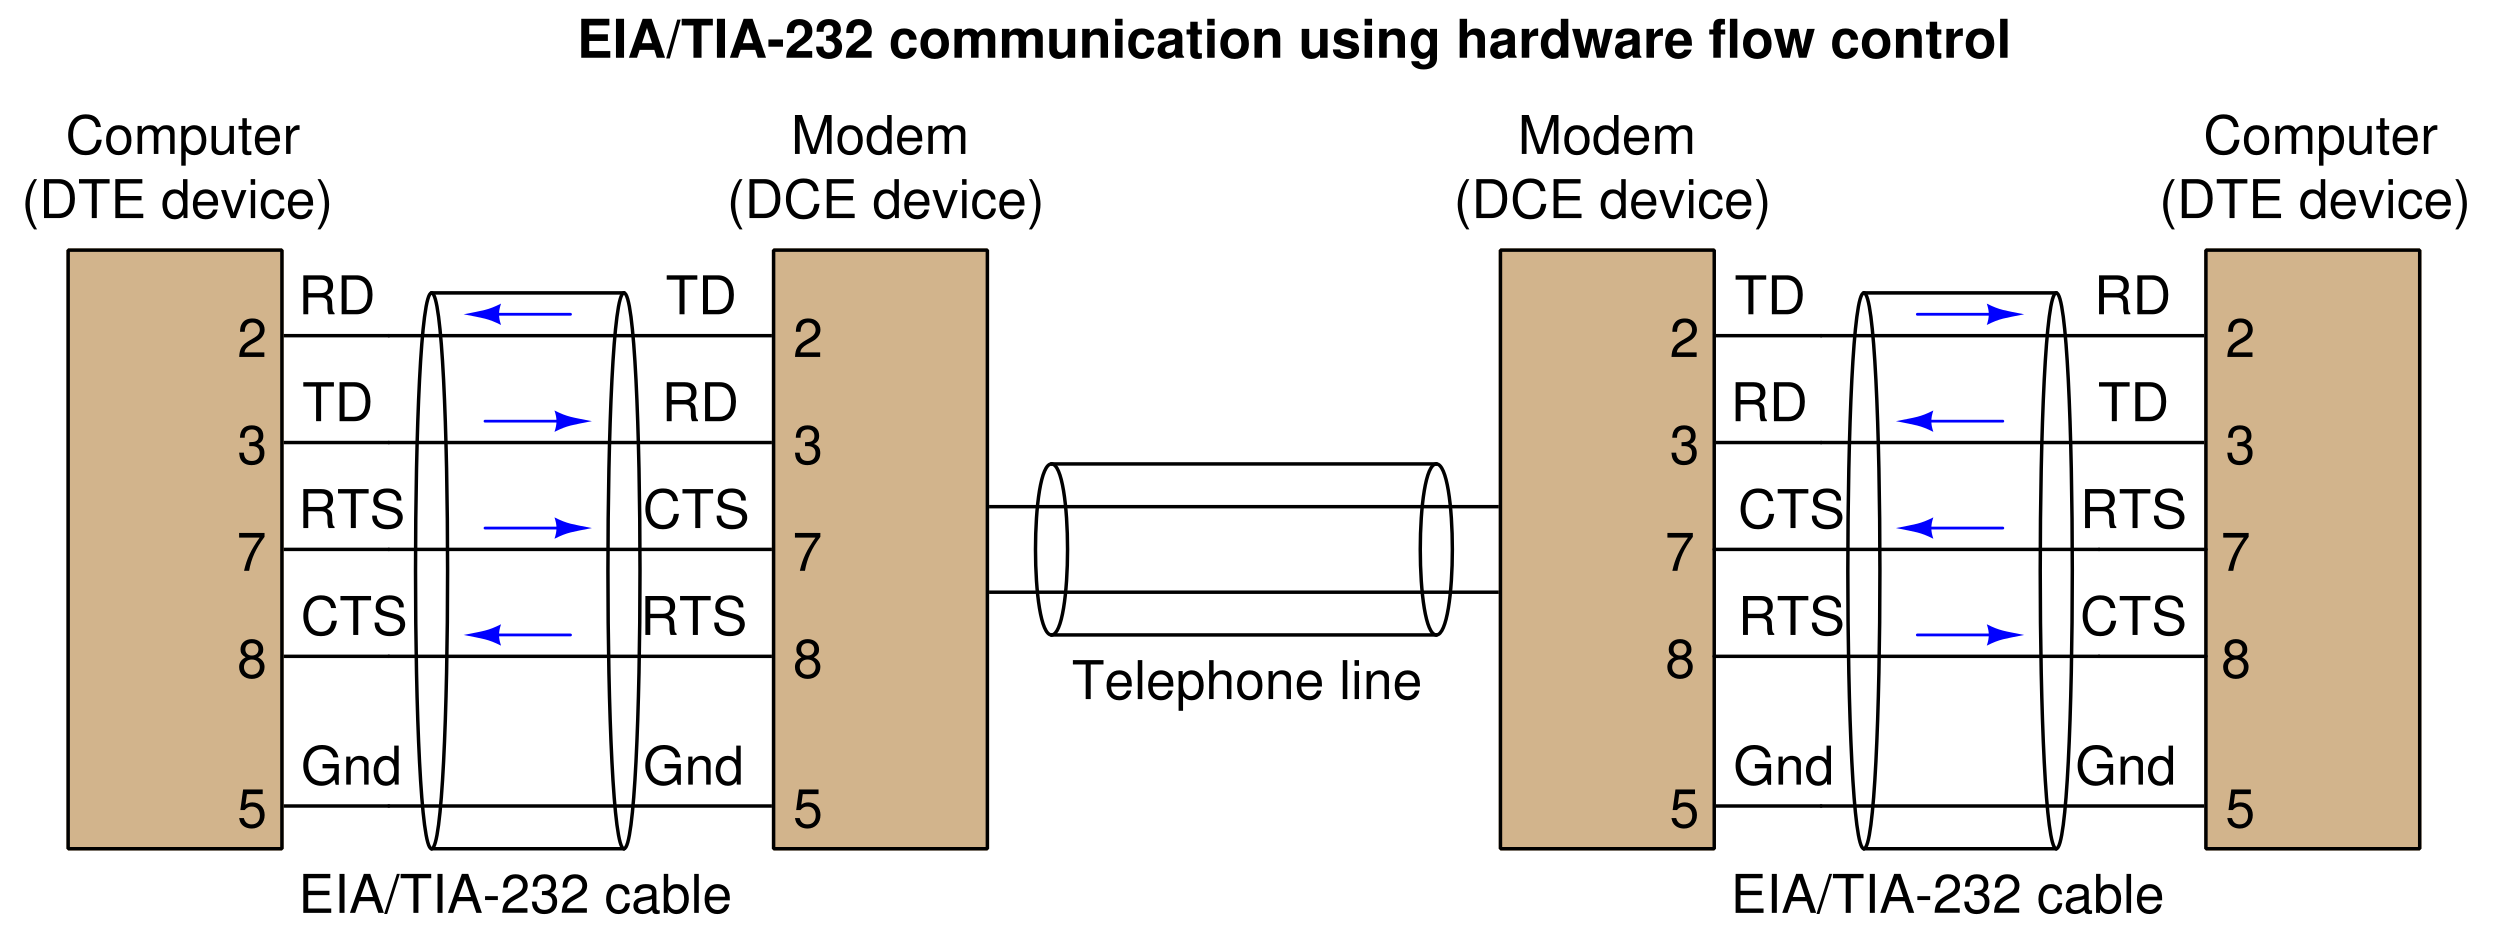 <?xml version="1.0" encoding="UTF-8"?>
<svg xmlns="http://www.w3.org/2000/svg" xmlns:xlink="http://www.w3.org/1999/xlink" viewBox="0 0 420.999 158" version="1.2">
<defs>
<g>
<symbol overflow="visible" id="glyph0-0">
<path style="stroke:none;" d=""/>
</symbol>
<symbol overflow="visible" id="glyph0-1">
<path style="stroke:none;" d="M 3.188 -5.828 L 5.344 -5.828 L 5.344 -6.562 L 0.188 -6.562 L 0.188 -5.828 L 2.344 -5.828 L 2.344 0 L 3.188 0 Z M 3.188 -5.828 "/>
</symbol>
<symbol overflow="visible" id="glyph0-2">
<path style="stroke:none;" d="M 0.797 0 L 3.328 0 C 4.984 0 6 -1.234 6 -3.281 C 6 -5.312 5 -6.562 3.328 -6.562 L 0.797 -6.562 Z M 1.641 -0.734 L 1.641 -5.828 L 3.188 -5.828 C 4.484 -5.828 5.172 -4.953 5.172 -3.281 C 5.172 -1.609 4.484 -0.734 3.188 -0.734 Z M 1.641 -0.734 "/>
</symbol>
<symbol overflow="visible" id="glyph0-3">
<path style="stroke:none;" d="M 1.672 -2.828 L 3.828 -2.828 C 4.578 -2.828 4.906 -2.469 4.906 -1.656 L 4.906 -1.078 C 4.906 -0.672 4.984 -0.266 5.094 0 L 6.109 0 L 6.109 -0.203 C 5.797 -0.422 5.734 -0.656 5.719 -1.531 C 5.703 -2.609 5.531 -2.938 4.828 -3.234 C 5.562 -3.609 5.859 -4.047 5.859 -4.812 C 5.859 -5.938 5.156 -6.562 3.859 -6.562 L 0.844 -6.562 L 0.844 0 L 1.672 0 Z M 1.672 -3.562 L 1.672 -5.828 L 3.703 -5.828 C 4.172 -5.828 4.438 -5.75 4.641 -5.578 C 4.875 -5.375 4.984 -5.078 4.984 -4.703 C 4.984 -3.922 4.594 -3.562 3.703 -3.562 Z M 1.672 -3.562 "/>
</symbol>
<symbol overflow="visible" id="glyph0-4">
<path style="stroke:none;" d="M 6.375 -3.469 L 3.641 -3.469 L 3.641 -2.734 L 5.641 -2.734 L 5.641 -2.547 C 5.641 -1.375 4.781 -0.531 3.578 -0.531 C 2.922 -0.531 2.312 -0.781 1.922 -1.203 C 1.5 -1.672 1.234 -2.453 1.234 -3.266 C 1.234 -4.875 2.156 -5.938 3.531 -5.938 C 4.531 -5.938 5.25 -5.422 5.438 -4.578 L 6.297 -4.578 C 6.062 -5.906 5.047 -6.672 3.547 -6.672 C 2.75 -6.672 2.094 -6.469 1.578 -6.031 C 0.812 -5.406 0.391 -4.391 0.391 -3.219 C 0.391 -1.203 1.625 0.203 3.406 0.203 C 4.297 0.203 5 -0.125 5.641 -0.844 L 5.844 0.031 L 6.375 0.031 Z M 6.375 -3.469 "/>
</symbol>
<symbol overflow="visible" id="glyph0-5">
<path style="stroke:none;" d="M 0.625 -4.719 L 0.625 0 L 1.391 0 L 1.391 -2.594 C 1.391 -3.562 1.891 -4.188 2.656 -4.188 C 3.266 -4.188 3.641 -3.828 3.641 -3.266 L 3.641 0 L 4.391 0 L 4.391 -3.562 C 4.391 -4.344 3.797 -4.844 2.891 -4.844 C 2.188 -4.844 1.734 -4.578 1.328 -3.922 L 1.328 -4.719 Z M 0.625 -4.719 "/>
</symbol>
<symbol overflow="visible" id="glyph0-6">
<path style="stroke:none;" d="M 4.453 -6.562 L 3.703 -6.562 L 3.703 -4.125 C 3.391 -4.594 2.891 -4.844 2.266 -4.844 C 1.031 -4.844 0.234 -3.875 0.234 -2.359 C 0.234 -0.781 1.016 0.203 2.281 0.203 C 2.938 0.203 3.391 -0.031 3.781 -0.625 L 3.781 0 L 4.453 0 Z M 2.391 -4.156 C 3.188 -4.156 3.703 -3.438 3.703 -2.297 C 3.703 -1.219 3.188 -0.5 2.391 -0.5 C 1.562 -0.5 1.016 -1.219 1.016 -2.328 C 1.016 -3.422 1.562 -4.156 2.391 -4.156 Z M 2.391 -4.156 "/>
</symbol>
<symbol overflow="visible" id="glyph0-7">
<path style="stroke:none;" d="M 5.953 -4.531 C 5.703 -5.969 4.875 -6.672 3.422 -6.672 C 2.547 -6.672 1.844 -6.391 1.344 -5.844 C 0.75 -5.203 0.438 -4.266 0.438 -3.203 C 0.438 -2.125 0.766 -1.203 1.375 -0.562 C 1.891 -0.031 2.531 0.203 3.391 0.203 C 5 0.203 5.891 -0.656 6.094 -2.391 L 5.234 -2.391 C 5.156 -1.938 5.062 -1.641 4.938 -1.375 C 4.656 -0.844 4.109 -0.531 3.406 -0.531 C 2.094 -0.531 1.266 -1.578 1.266 -3.219 C 1.266 -4.891 2.047 -5.938 3.328 -5.938 C 3.859 -5.938 4.359 -5.781 4.625 -5.516 C 4.875 -5.297 5 -5.016 5.109 -4.531 Z M 5.953 -4.531 "/>
</symbol>
<symbol overflow="visible" id="glyph0-8">
<path style="stroke:none;" d="M 2.453 -4.844 C 1.109 -4.844 0.328 -3.906 0.328 -2.328 C 0.328 -0.734 1.109 0.203 2.453 0.203 C 3.781 0.203 4.594 -0.734 4.594 -2.281 C 4.594 -3.922 3.812 -4.844 2.453 -4.844 Z M 2.453 -4.156 C 3.297 -4.156 3.812 -3.469 3.812 -2.297 C 3.812 -1.172 3.281 -0.484 2.453 -0.484 C 1.625 -0.484 1.109 -1.172 1.109 -2.328 C 1.109 -3.469 1.625 -4.156 2.453 -4.156 Z M 2.453 -4.156 "/>
</symbol>
<symbol overflow="visible" id="glyph0-9">
<path style="stroke:none;" d="M 0.625 -4.719 L 0.625 0 L 1.391 0 L 1.391 -2.969 C 1.391 -3.641 1.875 -4.188 2.5 -4.188 C 3.047 -4.188 3.359 -3.859 3.359 -3.25 L 3.359 0 L 4.125 0 L 4.125 -2.969 C 4.125 -3.641 4.609 -4.188 5.234 -4.188 C 5.781 -4.188 6.109 -3.844 6.109 -3.25 L 6.109 0 L 6.859 0 L 6.859 -3.531 C 6.859 -4.391 6.375 -4.844 5.484 -4.844 C 4.859 -4.844 4.484 -4.656 4.047 -4.125 C 3.766 -4.641 3.391 -4.844 2.766 -4.844 C 2.141 -4.844 1.719 -4.609 1.328 -4.047 L 1.328 -4.719 Z M 0.625 -4.719 "/>
</symbol>
<symbol overflow="visible" id="glyph0-10">
<path style="stroke:none;" d="M 0.484 1.969 L 1.234 1.969 L 1.234 -0.5 C 1.641 -0.016 2.078 0.203 2.688 0.203 C 3.922 0.203 4.703 -0.781 4.703 -2.281 C 4.703 -3.859 3.938 -4.844 2.688 -4.844 C 2.047 -4.844 1.531 -4.562 1.172 -4 L 1.172 -4.719 L 0.484 -4.719 Z M 2.562 -4.156 C 3.391 -4.156 3.922 -3.422 3.922 -2.297 C 3.922 -1.219 3.375 -0.5 2.562 -0.5 C 1.75 -0.5 1.234 -1.219 1.234 -2.328 C 1.234 -3.422 1.75 -4.156 2.562 -4.156 Z M 2.562 -4.156 "/>
</symbol>
<symbol overflow="visible" id="glyph0-11">
<path style="stroke:none;" d="M 4.344 0 L 4.344 -4.719 L 3.594 -4.719 L 3.594 -2.047 C 3.594 -1.078 3.094 -0.453 2.297 -0.453 C 1.703 -0.453 1.328 -0.812 1.328 -1.375 L 1.328 -4.719 L 0.578 -4.719 L 0.578 -1.078 C 0.578 -0.297 1.172 0.203 2.094 0.203 C 2.781 0.203 3.219 -0.031 3.656 -0.656 L 3.656 0 Z M 4.344 0 "/>
</symbol>
<symbol overflow="visible" id="glyph0-12">
<path style="stroke:none;" d="M 2.281 -4.719 L 1.516 -4.719 L 1.516 -6.016 L 0.766 -6.016 L 0.766 -4.719 L 0.125 -4.719 L 0.125 -4.109 L 0.766 -4.109 L 0.766 -0.547 C 0.766 -0.047 1.094 0.203 1.672 0.203 C 1.875 0.203 2.031 0.188 2.281 0.141 L 2.281 -0.484 C 2.172 -0.453 2.078 -0.453 1.922 -0.453 C 1.609 -0.453 1.516 -0.547 1.516 -0.875 L 1.516 -4.109 L 2.281 -4.109 Z M 2.281 -4.719 "/>
</symbol>
<symbol overflow="visible" id="glyph0-13">
<path style="stroke:none;" d="M 4.609 -2.109 C 4.609 -2.828 4.562 -3.266 4.422 -3.609 C 4.125 -4.391 3.406 -4.844 2.516 -4.844 C 1.203 -4.844 0.359 -3.859 0.359 -2.297 C 0.359 -0.734 1.172 0.203 2.5 0.203 C 3.578 0.203 4.328 -0.406 4.516 -1.438 L 3.766 -1.438 C 3.562 -0.812 3.125 -0.484 2.531 -0.484 C 2.047 -0.484 1.641 -0.703 1.391 -1.094 C 1.219 -1.375 1.156 -1.641 1.141 -2.109 Z M 1.156 -2.719 C 1.219 -3.594 1.75 -4.156 2.516 -4.156 C 3.281 -4.156 3.812 -3.562 3.812 -2.719 Z M 1.156 -2.719 "/>
</symbol>
<symbol overflow="visible" id="glyph0-14">
<path style="stroke:none;" d="M 0.625 -4.719 L 0.625 0 L 1.375 0 L 1.375 -2.453 C 1.391 -3.578 1.859 -4.094 2.891 -4.062 L 2.891 -4.828 C 2.766 -4.844 2.688 -4.844 2.594 -4.844 C 2.109 -4.844 1.75 -4.562 1.312 -3.859 L 1.312 -4.719 Z M 0.625 -4.719 "/>
</symbol>
<symbol overflow="visible" id="glyph0-15">
<path style="stroke:none;" d="M 2.125 -6.562 C 1.219 -5.375 0.656 -3.75 0.656 -2.328 C 0.656 -0.906 1.219 0.734 2.125 1.906 L 2.625 1.906 C 1.828 0.625 1.391 -0.891 1.391 -2.328 C 1.391 -3.766 1.828 -5.281 2.625 -6.562 Z M 2.125 -6.562 "/>
</symbol>
<symbol overflow="visible" id="glyph0-16">
<path style="stroke:none;" d="M 1.641 -2.984 L 5.219 -2.984 L 5.219 -3.719 L 1.641 -3.719 L 1.641 -5.828 L 5.359 -5.828 L 5.359 -6.562 L 0.812 -6.562 L 0.812 0 L 5.516 0 L 5.516 -0.734 L 1.641 -0.734 Z M 1.641 -2.984 "/>
</symbol>
<symbol overflow="visible" id="glyph0-17">
<path style="stroke:none;" d=""/>
</symbol>
<symbol overflow="visible" id="glyph0-18">
<path style="stroke:none;" d="M 2.562 0 L 4.375 -4.719 L 3.531 -4.719 L 2.203 -0.891 L 0.938 -4.719 L 0.094 -4.719 L 1.75 0 Z M 2.562 0 "/>
</symbol>
<symbol overflow="visible" id="glyph0-19">
<path style="stroke:none;" d="M 1.344 -4.719 L 0.609 -4.719 L 0.609 0 L 1.344 0 Z M 1.344 -6.562 L 0.594 -6.562 L 0.594 -5.609 L 1.344 -5.609 Z M 1.344 -6.562 "/>
</symbol>
<symbol overflow="visible" id="glyph0-20">
<path style="stroke:none;" d="M 4.234 -3.125 C 4.203 -3.594 4.109 -3.891 3.922 -4.156 C 3.594 -4.594 3.031 -4.844 2.375 -4.844 C 1.094 -4.844 0.281 -3.844 0.281 -2.281 C 0.281 -0.75 1.094 0.203 2.359 0.203 C 3.484 0.203 4.203 -0.469 4.297 -1.625 L 3.531 -1.625 C 3.406 -0.859 3.031 -0.484 2.391 -0.484 C 1.562 -0.484 1.062 -1.156 1.062 -2.281 C 1.062 -3.453 1.547 -4.156 2.359 -4.156 C 3 -4.156 3.391 -3.781 3.484 -3.125 Z M 4.234 -3.125 "/>
</symbol>
<symbol overflow="visible" id="glyph0-21">
<path style="stroke:none;" d="M 0.844 1.906 C 1.734 0.734 2.297 -0.906 2.297 -2.328 C 2.297 -3.75 1.734 -5.375 0.844 -6.562 L 0.344 -6.562 C 1.141 -5.281 1.578 -3.766 1.578 -2.328 C 1.578 -0.891 1.141 0.625 0.344 1.906 Z M 0.844 1.906 "/>
</symbol>
<symbol overflow="visible" id="glyph0-22">
<path style="stroke:none;" d="M 4.219 0 L 6.062 -5.5 L 6.062 0 L 6.844 0 L 6.844 -6.562 L 5.688 -6.562 L 3.781 -0.844 L 1.844 -6.562 L 0.672 -6.562 L 0.672 0 L 1.469 0 L 1.469 -5.5 L 3.328 0 Z M 4.219 0 "/>
</symbol>
<symbol overflow="visible" id="glyph0-23">
<path style="stroke:none;" d="M 1.375 -6.562 L 0.609 -6.562 L 0.609 0 L 1.375 0 Z M 1.375 -6.562 "/>
</symbol>
<symbol overflow="visible" id="glyph0-24">
<path style="stroke:none;" d="M 0.625 -6.562 L 0.625 0 L 1.375 0 L 1.375 -2.594 C 1.375 -3.562 1.875 -4.188 2.656 -4.188 C 2.906 -4.188 3.141 -4.125 3.328 -3.984 C 3.531 -3.828 3.625 -3.594 3.625 -3.266 L 3.625 0 L 4.375 0 L 4.375 -3.562 C 4.375 -4.359 3.812 -4.844 2.891 -4.844 C 2.219 -4.844 1.812 -4.641 1.375 -4.062 L 1.375 -6.562 Z M 0.625 -6.562 "/>
</symbol>
<symbol overflow="visible" id="glyph0-25">
<path style="stroke:none;" d="M 1.75 -6.562 L 0.906 -6.562 L 0.906 0 L 1.75 0 Z M 1.75 -6.562 "/>
</symbol>
<symbol overflow="visible" id="glyph0-26">
<path style="stroke:none;" d="M 4.266 -1.969 L 4.938 0 L 5.875 0 L 3.578 -6.562 L 2.5 -6.562 L 0.156 0 L 1.047 0 L 1.734 -1.969 Z M 4.031 -2.672 L 1.938 -2.672 L 3.031 -5.656 Z M 4.031 -2.672 "/>
</symbol>
<symbol overflow="visible" id="glyph0-27">
<path style="stroke:none;" d="M 2.062 -6.562 L -0.078 0.188 L 0.422 0.188 L 2.562 -6.562 Z M 2.062 -6.562 "/>
</symbol>
<symbol overflow="visible" id="glyph0-28">
<path style="stroke:none;" d="M 2.562 -2.812 L 0.406 -2.812 L 0.406 -2.156 L 2.562 -2.156 Z M 2.562 -2.812 "/>
</symbol>
<symbol overflow="visible" id="glyph0-29">
<path style="stroke:none;" d="M 4.547 -0.781 L 1.203 -0.781 C 1.281 -1.328 1.562 -1.672 2.344 -2.141 L 3.25 -2.641 C 4.141 -3.141 4.594 -3.812 4.594 -4.609 C 4.594 -5.141 4.391 -5.656 4 -6 C 3.625 -6.344 3.156 -6.5 2.562 -6.5 C 1.75 -6.5 1.141 -6.219 0.797 -5.656 C 0.562 -5.312 0.469 -4.906 0.453 -4.25 L 1.234 -4.25 C 1.266 -4.703 1.328 -4.953 1.438 -5.172 C 1.641 -5.578 2.047 -5.812 2.531 -5.812 C 3.25 -5.812 3.781 -5.297 3.781 -4.594 C 3.781 -4.062 3.484 -3.625 2.922 -3.297 L 2.094 -2.812 C 0.766 -2.047 0.375 -1.438 0.312 -0.016 L 4.547 -0.016 Z M 4.547 -0.781 "/>
</symbol>
<symbol overflow="visible" id="glyph0-30">
<path style="stroke:none;" d="M 1.984 -3 L 2.422 -3 C 3.281 -3 3.75 -2.594 3.75 -1.812 C 3.75 -0.984 3.25 -0.5 2.438 -0.5 C 1.562 -0.5 1.141 -0.938 1.078 -1.891 L 0.281 -1.891 C 0.328 -1.375 0.406 -1.031 0.562 -0.734 C 0.906 -0.109 1.516 0.203 2.391 0.203 C 3.703 0.203 4.547 -0.578 4.547 -1.812 C 4.547 -2.641 4.234 -3.094 3.469 -3.359 C 4.062 -3.609 4.359 -4.062 4.359 -4.719 C 4.359 -5.828 3.641 -6.5 2.422 -6.5 C 1.141 -6.5 0.453 -5.781 0.422 -4.406 L 1.219 -4.406 C 1.219 -4.812 1.266 -5.031 1.359 -5.234 C 1.531 -5.594 1.938 -5.812 2.438 -5.812 C 3.125 -5.812 3.562 -5.391 3.562 -4.688 C 3.562 -4.234 3.391 -3.953 3.047 -3.797 C 2.828 -3.703 2.531 -3.672 1.984 -3.656 Z M 1.984 -3 "/>
</symbol>
<symbol overflow="visible" id="glyph0-31">
<path style="stroke:none;" d="M 4.812 -0.438 C 4.734 -0.422 4.703 -0.422 4.656 -0.422 C 4.391 -0.422 4.25 -0.562 4.25 -0.797 L 4.25 -3.562 C 4.25 -4.406 3.641 -4.844 2.469 -4.844 C 1.781 -4.844 1.234 -4.656 0.906 -4.297 C 0.688 -4.062 0.609 -3.781 0.578 -3.328 L 1.344 -3.328 C 1.406 -3.891 1.75 -4.156 2.453 -4.156 C 3.125 -4.156 3.5 -3.906 3.5 -3.453 L 3.5 -3.266 C 3.484 -2.938 3.328 -2.812 2.719 -2.734 C 1.656 -2.594 1.5 -2.562 1.203 -2.453 C 0.656 -2.219 0.375 -1.797 0.375 -1.188 C 0.375 -0.328 0.969 0.203 1.922 0.203 C 2.516 0.203 3 0 3.531 -0.484 C 3.578 0 3.812 0.203 4.297 0.203 C 4.469 0.203 4.562 0.188 4.812 0.125 Z M 3.5 -1.484 C 3.5 -1.234 3.422 -1.078 3.203 -0.875 C 2.891 -0.594 2.531 -0.453 2.094 -0.453 C 1.5 -0.453 1.156 -0.734 1.156 -1.203 C 1.156 -1.703 1.484 -1.953 2.297 -2.062 C 3.094 -2.172 3.25 -2.219 3.5 -2.328 Z M 3.5 -1.484 "/>
</symbol>
<symbol overflow="visible" id="glyph0-32">
<path style="stroke:none;" d="M 0.484 -6.562 L 0.484 0 L 1.156 0 L 1.156 -0.609 C 1.516 -0.047 2 0.203 2.656 0.203 C 3.891 0.203 4.703 -0.812 4.703 -2.375 C 4.703 -3.906 3.938 -4.844 2.688 -4.844 C 2.047 -4.844 1.578 -4.609 1.234 -4.078 L 1.234 -6.562 Z M 2.547 -4.156 C 3.391 -4.156 3.922 -3.422 3.922 -2.297 C 3.922 -1.219 3.359 -0.5 2.547 -0.5 C 1.75 -0.5 1.234 -1.219 1.234 -2.328 C 1.234 -3.422 1.75 -4.156 2.547 -4.156 Z M 2.547 -4.156 "/>
</symbol>
<symbol overflow="visible" id="glyph0-33">
<path style="stroke:none;" d="M 5.359 -4.641 C 5.359 -5.078 5.344 -5.219 5.188 -5.516 C 4.828 -6.266 4.062 -6.672 2.969 -6.672 C 1.516 -6.672 0.625 -5.938 0.625 -4.75 C 0.625 -3.938 1.047 -3.438 1.922 -3.219 L 3.547 -2.781 C 4.391 -2.562 4.75 -2.234 4.75 -1.719 C 4.75 -1.375 4.562 -1.016 4.281 -0.812 C 4.016 -0.625 3.609 -0.531 3.078 -0.531 C 2.359 -0.531 1.875 -0.703 1.562 -1.078 C 1.328 -1.375 1.219 -1.688 1.219 -2.094 L 0.438 -2.094 C 0.438 -1.484 0.562 -1.094 0.812 -0.734 C 1.266 -0.109 2.031 0.203 3.031 0.203 C 3.812 0.203 4.453 0.031 4.875 -0.297 C 5.312 -0.641 5.594 -1.234 5.594 -1.797 C 5.594 -2.609 5.078 -3.203 4.188 -3.453 L 2.547 -3.891 C 1.75 -4.109 1.469 -4.359 1.469 -4.859 C 1.469 -5.531 2.047 -5.969 2.938 -5.969 C 3.984 -5.969 4.562 -5.5 4.578 -4.641 Z M 5.359 -4.641 "/>
</symbol>
<symbol overflow="visible" id="glyph0-34">
<path style="stroke:none;" d="M 4.281 -6.375 L 0.984 -6.375 L 0.516 -2.906 L 1.234 -2.906 C 1.609 -3.344 1.922 -3.5 2.422 -3.5 C 3.281 -3.5 3.812 -2.922 3.812 -1.969 C 3.812 -1.047 3.281 -0.5 2.406 -0.5 C 1.719 -0.5 1.297 -0.844 1.109 -1.562 L 0.312 -1.562 C 0.422 -1.047 0.516 -0.797 0.703 -0.562 C 1.062 -0.078 1.703 0.203 2.438 0.203 C 3.719 0.203 4.609 -0.734 4.609 -2.078 C 4.609 -3.344 3.781 -4.203 2.562 -4.203 C 2.109 -4.203 1.75 -4.094 1.375 -3.812 L 1.625 -5.594 L 4.281 -5.594 Z M 4.281 -6.375 "/>
</symbol>
<symbol overflow="visible" id="glyph0-35">
<path style="stroke:none;" d="M 4.688 -6.375 L 0.406 -6.375 L 0.406 -5.594 L 3.859 -5.594 C 2.344 -3.422 1.719 -2.094 1.234 0 L 2.094 0 C 2.438 -2.047 3.234 -3.797 4.688 -5.719 Z M 4.688 -6.375 "/>
</symbol>
<symbol overflow="visible" id="glyph0-36">
<path style="stroke:none;" d="M 3.516 -3.422 C 4.188 -3.828 4.391 -4.156 4.391 -4.766 C 4.391 -5.797 3.609 -6.5 2.469 -6.5 C 1.344 -6.5 0.562 -5.797 0.562 -4.781 C 0.562 -4.156 0.766 -3.844 1.422 -3.422 C 0.688 -3.062 0.328 -2.531 0.328 -1.812 C 0.328 -0.625 1.203 0.203 2.469 0.203 C 3.734 0.203 4.609 -0.625 4.609 -1.812 C 4.609 -2.531 4.25 -3.062 3.516 -3.422 Z M 2.469 -5.812 C 3.156 -5.812 3.578 -5.406 3.578 -4.75 C 3.578 -4.141 3.141 -3.734 2.469 -3.734 C 1.797 -3.734 1.375 -4.141 1.375 -4.766 C 1.375 -5.406 1.797 -5.812 2.469 -5.812 Z M 2.469 -3.062 C 3.266 -3.062 3.812 -2.547 3.812 -1.797 C 3.812 -1.016 3.281 -0.5 2.453 -0.5 C 1.688 -0.5 1.141 -1.031 1.141 -1.781 C 1.141 -2.562 1.672 -3.062 2.469 -3.062 Z M 2.469 -3.062 "/>
</symbol>
<symbol overflow="visible" id="glyph1-0">
<path style="stroke:none;" d=""/>
</symbol>
<symbol overflow="visible" id="glyph1-1">
<path style="stroke:none;" d="M 2.062 -2.828 L 5.203 -2.828 L 5.203 -3.953 L 2.062 -3.953 L 2.062 -5.438 L 5.453 -5.438 L 5.453 -6.562 L 0.719 -6.562 L 0.719 0 L 5.609 0 L 5.609 -1.125 L 2.062 -1.125 Z M 2.062 -2.828 "/>
</symbol>
<symbol overflow="visible" id="glyph1-2">
<path style="stroke:none;" d="M 1.922 -6.562 L 0.562 -6.562 L 0.562 0 L 1.922 0 Z M 1.922 -6.562 "/>
</symbol>
<symbol overflow="visible" id="glyph1-3">
<path style="stroke:none;" d="M 4.516 -1.328 L 4.938 0 L 6.328 0 L 4.062 -6.562 L 2.562 -6.562 L 0.234 0 L 1.609 0 L 2.047 -1.328 Z M 4.141 -2.453 L 2.438 -2.453 L 3.281 -5.016 Z M 4.141 -2.453 "/>
</symbol>
<symbol overflow="visible" id="glyph1-4">
<path style="stroke:none;" d="M 1.875 -6.422 L 0.016 0.125 L 0.625 0.125 L 2.469 -6.422 Z M 1.875 -6.422 "/>
</symbol>
<symbol overflow="visible" id="glyph1-5">
<path style="stroke:none;" d="M 3.469 -5.438 L 5.375 -5.438 L 5.375 -6.562 L 0.125 -6.562 L 0.125 -5.438 L 2.109 -5.438 L 2.109 0 L 3.469 0 Z M 3.469 -5.438 "/>
</symbol>
<symbol overflow="visible" id="glyph1-6">
<path style="stroke:none;" d="M 2.688 -3.078 L 0.234 -3.078 L 0.234 -1.859 L 2.688 -1.859 Z M 2.688 -3.078 "/>
</symbol>
<symbol overflow="visible" id="glyph1-7">
<path style="stroke:none;" d="M 4.609 -1.125 L 1.906 -1.125 C 2.062 -1.469 2.266 -1.656 3.203 -2.328 C 4.312 -3.141 4.641 -3.625 4.641 -4.484 C 4.641 -5.719 3.781 -6.516 2.453 -6.516 C 1.125 -6.516 0.344 -5.734 0.344 -4.391 L 0.344 -4.156 L 1.562 -4.156 L 1.562 -4.359 C 1.562 -5.078 1.906 -5.484 2.469 -5.484 C 3.031 -5.484 3.375 -5.109 3.375 -4.469 C 3.375 -3.75 3.156 -3.484 1.734 -2.484 C 0.656 -1.75 0.328 -1.188 0.266 0 L 4.609 0 Z M 4.609 -1.125 "/>
</symbol>
<symbol overflow="visible" id="glyph1-8">
<path style="stroke:none;" d="M 1.953 -2.859 C 2.438 -2.859 2.469 -2.859 2.688 -2.797 C 3.109 -2.672 3.391 -2.297 3.391 -1.844 C 3.391 -1.266 2.984 -0.875 2.438 -0.875 C 1.844 -0.875 1.516 -1.219 1.484 -1.875 L 0.266 -1.875 C 0.266 -0.594 1.094 0.203 2.406 0.203 C 3.766 0.203 4.641 -0.594 4.641 -1.844 C 4.641 -2.578 4.312 -3.062 3.594 -3.422 C 4.188 -3.781 4.438 -4.188 4.438 -4.781 C 4.438 -5.844 3.641 -6.516 2.406 -6.516 C 1.484 -6.516 0.781 -6.109 0.5 -5.422 C 0.375 -5.109 0.344 -4.906 0.344 -4.375 L 1.516 -4.375 C 1.516 -4.719 1.547 -4.891 1.609 -5.047 C 1.734 -5.328 2.016 -5.5 2.391 -5.5 C 2.891 -5.5 3.172 -5.188 3.172 -4.656 C 3.172 -4.016 2.812 -3.703 2.062 -3.703 L 1.953 -3.703 Z M 1.953 -2.859 "/>
</symbol>
<symbol overflow="visible" id="glyph1-9">
<path style="stroke:none;" d=""/>
</symbol>
<symbol overflow="visible" id="glyph1-10">
<path style="stroke:none;" d="M 4.703 -3.047 C 4.609 -4.234 3.828 -4.938 2.594 -4.938 C 1.141 -4.938 0.312 -3.984 0.312 -2.328 C 0.312 -0.734 1.141 0.203 2.578 0.203 C 3.766 0.203 4.578 -0.516 4.703 -1.688 L 3.484 -1.688 C 3.344 -1.047 3.094 -0.812 2.578 -0.812 C 1.938 -0.812 1.562 -1.375 1.562 -2.328 C 1.562 -2.797 1.656 -3.219 1.812 -3.516 C 1.953 -3.781 2.234 -3.922 2.594 -3.922 C 3.109 -3.922 3.344 -3.688 3.484 -3.047 Z M 4.703 -3.047 "/>
</symbol>
<symbol overflow="visible" id="glyph1-11">
<path style="stroke:none;" d="M 2.703 -4.938 C 1.219 -4.938 0.312 -3.953 0.312 -2.359 C 0.312 -0.766 1.219 0.203 2.719 0.203 C 4.203 0.203 5.125 -0.766 5.125 -2.328 C 5.125 -3.984 4.234 -4.938 2.703 -4.938 Z M 2.719 -3.922 C 3.406 -3.922 3.859 -3.297 3.859 -2.344 C 3.859 -1.438 3.391 -0.812 2.719 -0.812 C 2.031 -0.812 1.578 -1.438 1.578 -2.359 C 1.578 -3.297 2.031 -3.922 2.719 -3.922 Z M 2.719 -3.922 "/>
</symbol>
<symbol overflow="visible" id="glyph1-12">
<path style="stroke:none;" d="M 0.547 -4.859 L 0.547 0 L 1.797 0 L 1.797 -2.922 C 1.797 -3.516 2.125 -3.875 2.656 -3.875 C 3.094 -3.875 3.344 -3.625 3.344 -3.234 L 3.344 0 L 4.609 0 L 4.609 -2.922 C 4.609 -3.516 4.938 -3.875 5.469 -3.875 C 5.891 -3.875 6.156 -3.625 6.156 -3.234 L 6.156 0 L 7.422 0 L 7.422 -3.438 C 7.422 -4.391 6.844 -4.938 5.875 -4.938 C 5.25 -4.938 4.828 -4.719 4.453 -4.219 C 4.219 -4.688 3.719 -4.938 3.125 -4.938 C 2.562 -4.938 2.203 -4.766 1.797 -4.25 L 1.797 -4.859 Z M 0.547 -4.859 "/>
</symbol>
<symbol overflow="visible" id="glyph1-13">
<path style="stroke:none;" d="M 4.875 0 L 4.875 -4.859 L 3.609 -4.859 L 3.609 -1.812 C 3.609 -1.234 3.219 -0.859 2.594 -0.859 C 2.047 -0.859 1.781 -1.156 1.781 -1.734 L 1.781 -4.859 L 0.516 -4.859 L 0.516 -1.469 C 0.516 -0.391 1.109 0.203 2.156 0.203 C 2.812 0.203 3.25 -0.031 3.609 -0.578 L 3.609 0 Z M 4.875 0 "/>
</symbol>
<symbol overflow="visible" id="glyph1-14">
<path style="stroke:none;" d="M 0.562 -4.859 L 0.562 0 L 1.828 0 L 1.828 -2.922 C 1.828 -3.484 2.219 -3.875 2.844 -3.875 C 3.391 -3.875 3.656 -3.578 3.656 -3 L 3.656 0 L 4.906 0 L 4.906 -3.266 C 4.906 -4.344 4.328 -4.938 3.281 -4.938 C 2.625 -4.938 2.188 -4.703 1.828 -4.156 L 1.828 -4.859 Z M 0.562 -4.859 "/>
</symbol>
<symbol overflow="visible" id="glyph1-15">
<path style="stroke:none;" d="M 1.859 -4.859 L 0.609 -4.859 L 0.609 0 L 1.859 0 Z M 1.859 -6.562 L 0.609 -6.562 L 0.609 -5.438 L 1.859 -5.438 Z M 1.859 -6.562 "/>
</symbol>
<symbol overflow="visible" id="glyph1-16">
<path style="stroke:none;" d="M 4.719 -0.156 C 4.5 -0.359 4.422 -0.5 4.422 -0.75 L 4.422 -3.453 C 4.422 -4.438 3.75 -4.938 2.438 -4.938 C 1.125 -4.938 0.438 -4.391 0.359 -3.266 L 1.578 -3.266 C 1.641 -3.766 1.844 -3.922 2.469 -3.922 C 2.953 -3.922 3.188 -3.766 3.188 -3.438 C 3.188 -3.281 3.109 -3.141 2.984 -3.062 C 2.812 -2.969 2.812 -2.969 2.188 -2.875 L 1.688 -2.781 C 0.719 -2.625 0.25 -2.125 0.25 -1.25 C 0.25 -0.375 0.844 0.203 1.734 0.203 C 2.266 0.203 2.75 -0.016 3.203 -0.484 C 3.203 -0.234 3.234 -0.141 3.344 0 L 4.719 0 Z M 3.188 -1.953 C 3.188 -1.219 2.828 -0.812 2.203 -0.812 C 1.766 -0.812 1.516 -1.031 1.516 -1.391 C 1.516 -1.766 1.703 -1.953 2.234 -2.062 L 2.656 -2.141 C 3 -2.203 3.047 -2.219 3.188 -2.297 Z M 3.188 -1.953 "/>
</symbol>
<symbol overflow="visible" id="glyph1-17">
<path style="stroke:none;" d="M 2.703 -4.766 L 2 -4.766 L 2 -6.062 L 0.75 -6.062 L 0.75 -4.766 L 0.125 -4.766 L 0.125 -3.922 L 0.75 -3.922 L 0.75 -0.938 C 0.75 -0.172 1.156 0.203 1.984 0.203 C 2.266 0.203 2.469 0.188 2.703 0.109 L 2.703 -0.781 C 2.578 -0.75 2.516 -0.75 2.422 -0.75 C 2.094 -0.75 2 -0.844 2 -1.281 L 2 -3.922 L 2.703 -3.922 Z M 2.703 -4.766 "/>
</symbol>
<symbol overflow="visible" id="glyph1-18">
<path style="stroke:none;" d="M 4.547 -3.297 C 4.531 -4.312 3.734 -4.938 2.438 -4.938 C 1.203 -4.938 0.438 -4.312 0.438 -3.328 C 0.438 -3 0.531 -2.719 0.703 -2.531 C 0.875 -2.359 1.031 -2.281 1.5 -2.125 L 3 -1.656 C 3.312 -1.562 3.422 -1.453 3.422 -1.266 C 3.422 -0.969 3.062 -0.781 2.484 -0.781 C 2.156 -0.781 1.906 -0.844 1.734 -0.953 C 1.609 -1.047 1.547 -1.156 1.5 -1.406 L 0.266 -1.406 C 0.297 -0.344 1.078 0.203 2.562 0.203 C 3.234 0.203 3.75 0.062 4.109 -0.219 C 4.469 -0.516 4.688 -0.969 4.688 -1.438 C 4.688 -2.062 4.359 -2.469 3.719 -2.656 L 2.141 -3.125 C 1.781 -3.234 1.688 -3.297 1.688 -3.5 C 1.688 -3.766 1.984 -3.953 2.422 -3.953 C 3.031 -3.953 3.328 -3.734 3.328 -3.297 Z M 4.547 -3.297 "/>
</symbol>
<symbol overflow="visible" id="glyph1-19">
<path style="stroke:none;" d="M 3.594 -4.859 L 3.594 -4.109 C 3.25 -4.688 2.859 -4.938 2.344 -4.938 C 1.922 -4.938 1.438 -4.719 1.109 -4.375 C 0.625 -3.875 0.375 -3.172 0.375 -2.312 C 0.375 -0.812 1.156 0.203 2.328 0.203 C 2.844 0.203 3.156 0.031 3.594 -0.5 L 3.594 0.156 C 3.594 0.75 3.188 1.156 2.594 1.156 C 2.141 1.156 1.859 0.953 1.766 0.578 L 0.469 0.578 C 0.484 0.969 0.609 1.219 0.938 1.5 C 1.328 1.812 1.859 1.969 2.547 1.969 C 3.953 1.969 4.797 1.281 4.797 0.156 L 4.797 -4.859 Z M 2.578 -3.891 C 3.172 -3.891 3.625 -3.234 3.625 -2.328 C 3.625 -1.453 3.188 -0.844 2.562 -0.844 C 2.016 -0.844 1.625 -1.453 1.625 -2.328 C 1.625 -3.25 2.016 -3.891 2.578 -3.891 Z M 2.578 -3.891 "/>
</symbol>
<symbol overflow="visible" id="glyph1-20">
<path style="stroke:none;" d="M 0.609 -6.562 L 0.609 0 L 1.859 0 L 1.859 -2.922 C 1.859 -3.469 2.266 -3.875 2.828 -3.875 C 3.109 -3.875 3.328 -3.766 3.469 -3.578 C 3.578 -3.406 3.609 -3.281 3.609 -2.969 L 3.609 0 L 4.875 0 L 4.875 -3.266 C 4.875 -3.859 4.703 -4.297 4.375 -4.578 C 4.094 -4.812 3.688 -4.938 3.281 -4.938 C 2.656 -4.938 2.219 -4.703 1.859 -4.156 L 1.859 -6.562 Z M 0.609 -6.562 "/>
</symbol>
<symbol overflow="visible" id="glyph1-21">
<path style="stroke:none;" d="M 0.562 -4.859 L 0.562 0 L 1.828 0 L 1.828 -2.578 C 1.828 -3.328 2.203 -3.688 2.938 -3.688 C 3.062 -3.688 3.156 -3.688 3.328 -3.656 L 3.328 -4.938 C 3.266 -4.938 3.234 -4.938 3.172 -4.938 C 2.594 -4.938 2.109 -4.562 1.828 -3.906 L 1.828 -4.859 Z M 0.562 -4.859 "/>
</symbol>
<symbol overflow="visible" id="glyph1-22">
<path style="stroke:none;" d="M 3.641 0 L 4.906 0 L 4.906 -6.562 L 3.641 -6.562 L 3.641 -4.234 C 3.328 -4.719 2.922 -4.938 2.297 -4.938 C 1.141 -4.938 0.266 -3.828 0.266 -2.359 C 0.266 -1.703 0.453 -1.031 0.781 -0.562 C 1.109 -0.094 1.703 0.203 2.297 0.203 C 2.922 0.203 3.328 -0.016 3.641 -0.5 Z M 2.578 -3.891 C 3.219 -3.891 3.641 -3.281 3.641 -2.344 C 3.641 -1.453 3.219 -0.844 2.578 -0.844 C 1.953 -0.844 1.516 -1.469 1.516 -2.359 C 1.516 -3.266 1.953 -3.891 2.578 -3.891 Z M 2.578 -3.891 "/>
</symbol>
<symbol overflow="visible" id="glyph1-23">
<path style="stroke:none;" d="M 5.516 0 L 6.891 -4.859 L 5.594 -4.859 L 4.844 -1.453 L 4.125 -4.859 L 2.859 -4.859 L 2.125 -1.453 L 1.344 -4.859 L 0.047 -4.859 L 1.406 0 L 2.703 0 L 3.484 -3.422 L 4.219 0 Z M 5.516 0 "/>
</symbol>
<symbol overflow="visible" id="glyph1-24">
<path style="stroke:none;" d="M 4.719 -2.031 C 4.719 -2.141 4.719 -2.188 4.719 -2.25 C 4.719 -2.734 4.656 -3.188 4.531 -3.531 C 4.219 -4.406 3.422 -4.938 2.453 -4.938 C 1.047 -4.938 0.203 -3.938 0.203 -2.297 C 0.203 -0.75 1.047 0.203 2.422 0.203 C 3.516 0.203 4.391 -0.406 4.672 -1.375 L 3.422 -1.375 C 3.281 -0.984 2.922 -0.75 2.469 -0.75 C 2.109 -0.75 1.812 -0.906 1.641 -1.172 C 1.516 -1.359 1.469 -1.578 1.453 -2.031 Z M 1.469 -2.875 C 1.562 -3.625 1.875 -3.984 2.438 -3.984 C 3 -3.984 3.344 -3.594 3.406 -2.875 Z M 1.469 -2.875 "/>
</symbol>
<symbol overflow="visible" id="glyph1-25">
<path style="stroke:none;" d="M 2.812 -4.766 L 2.062 -4.766 L 2.062 -5.234 C 2.062 -5.484 2.172 -5.609 2.406 -5.609 C 2.531 -5.609 2.641 -5.609 2.766 -5.594 L 2.766 -6.531 C 2.5 -6.547 2.234 -6.562 2.047 -6.562 C 1.219 -6.562 0.812 -6.172 0.812 -5.344 L 0.812 -4.766 L 0.125 -4.766 L 0.125 -3.922 L 0.812 -3.922 L 0.812 0 L 2.062 0 L 2.062 -3.922 L 2.812 -3.922 Z M 2.812 -4.766 "/>
</symbol>
<symbol overflow="visible" id="glyph1-26">
<path style="stroke:none;" d="M 1.859 -6.562 L 0.609 -6.562 L 0.609 0 L 1.859 0 Z M 1.859 -6.562 "/>
</symbol>
</g>
</defs>
<g id="surface1">
<g style="fill:rgb(0%,0%,0%);fill-opacity:1;">
  <use xlink:href="#glyph0-1" x="50.886" y="70.925"/>
  <use xlink:href="#glyph0-2" x="56.385" y="70.925"/>
</g>
<g style="fill:rgb(0%,0%,0%);fill-opacity:1;">
  <use xlink:href="#glyph0-3" x="50.236" y="52.925"/>
  <use xlink:href="#glyph0-2" x="56.734" y="52.925"/>
</g>
<path style="fill:none;stroke-width:5.85;stroke-linecap:round;stroke-linejoin:bevel;stroke:rgb(0%,0%,0%);stroke-opacity:1;stroke-miterlimit:6;" d="M 649.766 1009.766 L 469.766 1009.766 " transform="matrix(0.1,0,0,-0.1,0.5,157.5)"/>
<path style="fill:none;stroke-width:5.85;stroke-linecap:round;stroke-linejoin:bevel;stroke:rgb(0%,0%,0%);stroke-opacity:1;stroke-miterlimit:6;" d="M 649.766 829.766 L 469.766 829.766 " transform="matrix(0.1,0,0,-0.1,0.5,157.5)"/>
<g style="fill:rgb(0%,0%,0%);fill-opacity:1;">
  <use xlink:href="#glyph0-4" x="50.678" y="132.125"/>
  <use xlink:href="#glyph0-5" x="57.68" y="132.125"/>
  <use xlink:href="#glyph0-6" x="62.684" y="132.125"/>
</g>
<path style="fill:none;stroke-width:5.85;stroke-linecap:round;stroke-linejoin:bevel;stroke:rgb(0%,0%,0%);stroke-opacity:1;stroke-miterlimit:6;" d="M 649.766 217.734 L 469.766 217.734 " transform="matrix(0.1,0,0,-0.1,0.5,157.5)"/>
<g style="fill:rgb(0%,0%,0%);fill-opacity:1;">
  <use xlink:href="#glyph0-7" x="11.042" y="25.925"/>
  <use xlink:href="#glyph0-8" x="17.54" y="25.925"/>
  <use xlink:href="#glyph0-9" x="22.544" y="25.925"/>
  <use xlink:href="#glyph0-10" x="30.041" y="25.925"/>
  <use xlink:href="#glyph0-11" x="35.045" y="25.925"/>
  <use xlink:href="#glyph0-12" x="40.049" y="25.925"/>
  <use xlink:href="#glyph0-13" x="42.551" y="25.925"/>
  <use xlink:href="#glyph0-14" x="47.555" y="25.925"/>
</g>
<g style="fill:rgb(0%,0%,0%);fill-opacity:1;">
  <use xlink:href="#glyph0-15" x="3.617" y="36.725"/>
  <use xlink:href="#glyph0-2" x="6.614" y="36.725"/>
  <use xlink:href="#glyph0-1" x="13.112" y="36.725"/>
  <use xlink:href="#glyph0-16" x="18.611" y="36.725"/>
  <use xlink:href="#glyph0-17" x="24.614" y="36.725"/>
  <use xlink:href="#glyph0-6" x="27.116" y="36.725"/>
  <use xlink:href="#glyph0-13" x="32.12" y="36.725"/>
  <use xlink:href="#glyph0-18" x="37.124" y="36.725"/>
  <use xlink:href="#glyph0-19" x="41.624" y="36.725"/>
  <use xlink:href="#glyph0-20" x="43.622" y="36.725"/>
  <use xlink:href="#glyph0-13" x="48.122" y="36.725"/>
  <use xlink:href="#glyph0-21" x="53.126" y="36.725"/>
</g>
<path style="fill:none;stroke-width:5.85;stroke-linecap:round;stroke-linejoin:bevel;stroke:rgb(0%,0%,0%);stroke-opacity:1;stroke-miterlimit:6;" d="M 1297.734 1009.766 L 649.766 1009.766 " transform="matrix(0.1,0,0,-0.1,0.5,157.5)"/>
<path style="fill:none;stroke-width:5.85;stroke-linecap:round;stroke-linejoin:bevel;stroke:rgb(0%,0%,0%);stroke-opacity:1;stroke-miterlimit:6;" d="M 1297.734 829.766 L 649.766 829.766 " transform="matrix(0.1,0,0,-0.1,0.5,157.5)"/>
<path style="fill:none;stroke-width:5.85;stroke-linecap:round;stroke-linejoin:bevel;stroke:rgb(0%,0%,0%);stroke-opacity:1;stroke-miterlimit:6;" d="M 1297.734 217.734 L 649.766 217.734 " transform="matrix(0.1,0,0,-0.1,0.5,157.5)"/>
<g style="fill:rgb(0%,0%,0%);fill-opacity:1;">
  <use xlink:href="#glyph0-1" x="112.086" y="52.925"/>
  <use xlink:href="#glyph0-2" x="117.585" y="52.925"/>
</g>
<g style="fill:rgb(0%,0%,0%);fill-opacity:1;">
  <use xlink:href="#glyph0-3" x="111.436" y="70.925"/>
  <use xlink:href="#glyph0-2" x="117.934" y="70.925"/>
</g>
<g style="fill:rgb(0%,0%,0%);fill-opacity:1;">
  <use xlink:href="#glyph0-4" x="108.278" y="132.125"/>
  <use xlink:href="#glyph0-5" x="115.28" y="132.125"/>
  <use xlink:href="#glyph0-6" x="120.284" y="132.125"/>
</g>
<path style="fill:none;stroke-width:4.68;stroke-linecap:round;stroke-linejoin:bevel;stroke:rgb(0%,0%,100%);stroke-opacity:1;stroke-miterlimit:6;" d="M 946.758 865.742 L 811.758 865.742 " transform="matrix(0.1,0,0,-0.1,0.5,157.5)"/>
<path style=" stroke:none;fill-rule:evenodd;fill:rgb(0%,0%,100%);fill-opacity:1;" d="M 93.375 72.727 C 95.625 71.602 96.301 71.602 99.676 70.926 C 96.301 70.25 95.625 70.25 93.375 69.125 C 93.824 70.477 93.824 71.375 93.375 72.727 "/>
<path style="fill:none;stroke-width:4.68;stroke-linecap:round;stroke-linejoin:bevel;stroke:rgb(0%,0%,100%);stroke-opacity:1;stroke-miterlimit:6;" d="M 820.742 1045.742 L 955.742 1045.742 " transform="matrix(0.1,0,0,-0.1,0.5,157.5)"/>
<path style=" stroke:none;fill-rule:evenodd;fill:rgb(0%,0%,100%);fill-opacity:1;" d="M 84.375 54.727 C 82.125 53.602 81.449 53.602 78.074 52.926 C 81.449 52.25 82.125 52.25 84.375 51.125 C 83.926 52.477 83.926 53.375 84.375 54.727 "/>
<g style="fill:rgb(0%,0%,0%);fill-opacity:1;">
  <use xlink:href="#glyph0-22" x="133.198" y="25.925"/>
  <use xlink:href="#glyph0-8" x="140.695" y="25.925"/>
  <use xlink:href="#glyph0-6" x="145.699" y="25.925"/>
  <use xlink:href="#glyph0-13" x="150.703" y="25.925"/>
  <use xlink:href="#glyph0-9" x="155.707" y="25.925"/>
</g>
<g style="fill:rgb(0%,0%,0%);fill-opacity:1;">
  <use xlink:href="#glyph0-15" x="122.417" y="36.725"/>
  <use xlink:href="#glyph0-2" x="125.414" y="36.725"/>
  <use xlink:href="#glyph0-7" x="131.912" y="36.725"/>
  <use xlink:href="#glyph0-16" x="138.41" y="36.725"/>
  <use xlink:href="#glyph0-17" x="144.413" y="36.725"/>
  <use xlink:href="#glyph0-6" x="146.915" y="36.725"/>
  <use xlink:href="#glyph0-13" x="151.919" y="36.725"/>
  <use xlink:href="#glyph0-18" x="156.923" y="36.725"/>
  <use xlink:href="#glyph0-19" x="161.423" y="36.725"/>
  <use xlink:href="#glyph0-20" x="163.421" y="36.725"/>
  <use xlink:href="#glyph0-13" x="167.921" y="36.725"/>
  <use xlink:href="#glyph0-21" x="172.925" y="36.725"/>
</g>
<path style="fill:none;stroke-width:5.85;stroke-linecap:round;stroke-linejoin:bevel;stroke:rgb(0%,0%,0%);stroke-opacity:1;stroke-miterlimit:6;" d="M 2521.758 721.758 L 1657.734 721.758 " transform="matrix(0.1,0,0,-0.1,0.5,157.5)"/>
<path style="fill:none;stroke-width:5.85;stroke-linecap:round;stroke-linejoin:bevel;stroke:rgb(0%,0%,0%);stroke-opacity:1;stroke-miterlimit:6;" d="M 2521.758 577.734 L 1657.734 577.734 " transform="matrix(0.1,0,0,-0.1,0.5,157.5)"/>
<path style="fill:none;stroke-width:5.85;stroke-linecap:round;stroke-linejoin:bevel;stroke:rgb(0%,0%,0%);stroke-opacity:1;stroke-miterlimit:6;" d="M 1045.742 1081.758 L 721.758 1081.758 " transform="matrix(0.1,0,0,-0.1,0.5,157.5)"/>
<path style="fill:none;stroke-width:5.85;stroke-linecap:round;stroke-linejoin:bevel;stroke:rgb(0%,0%,0%);stroke-opacity:1;stroke-miterlimit:6;" d="M 1765.742 793.75 C 1729.766 793.75 1729.766 505.742 1765.742 505.742 " transform="matrix(0.1,0,0,-0.1,0.5,157.5)"/>
<path style="fill:none;stroke-width:5.85;stroke-linecap:round;stroke-linejoin:bevel;stroke:rgb(0%,0%,0%);stroke-opacity:1;stroke-miterlimit:6;" d="M 1765.742 793.75 C 1801.758 793.75 1801.758 505.742 1765.742 505.742 " transform="matrix(0.1,0,0,-0.1,0.5,157.5)"/>
<path style="fill:none;stroke-width:5.85;stroke-linecap:round;stroke-linejoin:bevel;stroke:rgb(0%,0%,0%);stroke-opacity:1;stroke-miterlimit:6;" d="M 2413.75 793.75 C 2377.734 793.75 2377.734 505.742 2413.75 505.742 " transform="matrix(0.1,0,0,-0.1,0.5,157.5)"/>
<path style="fill:none;stroke-width:5.85;stroke-linecap:round;stroke-linejoin:bevel;stroke:rgb(0%,0%,0%);stroke-opacity:1;stroke-miterlimit:6;" d="M 2413.75 793.75 C 2449.766 793.75 2449.766 505.742 2413.75 505.742 " transform="matrix(0.1,0,0,-0.1,0.5,157.5)"/>
<path style="fill:none;stroke-width:5.85;stroke-linecap:round;stroke-linejoin:bevel;stroke:rgb(0%,0%,0%);stroke-opacity:1;stroke-miterlimit:6;" d="M 1765.742 793.75 L 2413.75 793.75 " transform="matrix(0.1,0,0,-0.1,0.5,157.5)"/>
<path style="fill:none;stroke-width:5.85;stroke-linecap:round;stroke-linejoin:bevel;stroke:rgb(0%,0%,0%);stroke-opacity:1;stroke-miterlimit:6;" d="M 2413.75 505.742 L 1765.742 505.742 " transform="matrix(0.1,0,0,-0.1,0.5,157.5)"/>
<g style="fill:rgb(0%,0%,0%);fill-opacity:1;">
  <use xlink:href="#glyph0-1" x="180.486" y="117.725"/>
  <use xlink:href="#glyph0-13" x="185.985" y="117.725"/>
  <use xlink:href="#glyph0-23" x="190.989" y="117.725"/>
  <use xlink:href="#glyph0-13" x="192.987" y="117.725"/>
  <use xlink:href="#glyph0-10" x="197.991" y="117.725"/>
  <use xlink:href="#glyph0-24" x="202.995" y="117.725"/>
  <use xlink:href="#glyph0-8" x="207.999" y="117.725"/>
  <use xlink:href="#glyph0-5" x="213.003" y="117.725"/>
  <use xlink:href="#glyph0-13" x="218.007" y="117.725"/>
  <use xlink:href="#glyph0-17" x="223.011" y="117.725"/>
  <use xlink:href="#glyph0-23" x="225.513" y="117.725"/>
  <use xlink:href="#glyph0-19" x="227.511" y="117.725"/>
  <use xlink:href="#glyph0-5" x="229.509" y="117.725"/>
  <use xlink:href="#glyph0-13" x="234.513" y="117.725"/>
</g>
<g style="fill:rgb(0%,0%,0%);fill-opacity:1;">
  <use xlink:href="#glyph0-1" x="292.086" y="52.925"/>
  <use xlink:href="#glyph0-2" x="297.585" y="52.925"/>
</g>
<g style="fill:rgb(0%,0%,0%);fill-opacity:1;">
  <use xlink:href="#glyph0-3" x="291.436" y="70.925"/>
  <use xlink:href="#glyph0-2" x="297.934" y="70.925"/>
</g>
<path style="fill:none;stroke-width:5.85;stroke-linecap:round;stroke-linejoin:bevel;stroke:rgb(0%,0%,0%);stroke-opacity:1;stroke-miterlimit:6;" d="M 3061.758 1009.766 L 2881.758 1009.766 " transform="matrix(0.1,0,0,-0.1,0.5,157.5)"/>
<path style="fill:none;stroke-width:5.85;stroke-linecap:round;stroke-linejoin:bevel;stroke:rgb(0%,0%,0%);stroke-opacity:1;stroke-miterlimit:6;" d="M 3061.758 829.766 L 2881.758 829.766 " transform="matrix(0.1,0,0,-0.1,0.5,157.5)"/>
<g style="fill:rgb(0%,0%,0%);fill-opacity:1;">
  <use xlink:href="#glyph0-4" x="291.878" y="132.125"/>
  <use xlink:href="#glyph0-5" x="298.88" y="132.125"/>
  <use xlink:href="#glyph0-6" x="303.884" y="132.125"/>
</g>
<path style="fill:none;stroke-width:5.85;stroke-linecap:round;stroke-linejoin:bevel;stroke:rgb(0%,0%,0%);stroke-opacity:1;stroke-miterlimit:6;" d="M 3061.758 217.734 L 2881.758 217.734 " transform="matrix(0.1,0,0,-0.1,0.5,157.5)"/>
<path style="fill:none;stroke-width:5.85;stroke-linecap:round;stroke-linejoin:bevel;stroke:rgb(0%,0%,0%);stroke-opacity:1;stroke-miterlimit:6;" d="M 3709.766 1009.766 L 3061.758 1009.766 " transform="matrix(0.1,0,0,-0.1,0.5,157.5)"/>
<path style="fill:none;stroke-width:5.85;stroke-linecap:round;stroke-linejoin:bevel;stroke:rgb(0%,0%,0%);stroke-opacity:1;stroke-miterlimit:6;" d="M 3709.766 829.766 L 3061.758 829.766 " transform="matrix(0.1,0,0,-0.1,0.5,157.5)"/>
<path style="fill:none;stroke-width:5.85;stroke-linecap:round;stroke-linejoin:bevel;stroke:rgb(0%,0%,0%);stroke-opacity:1;stroke-miterlimit:6;" d="M 3709.766 217.734 L 3061.758 217.734 " transform="matrix(0.1,0,0,-0.1,0.5,157.5)"/>
<g style="fill:rgb(0%,0%,0%);fill-opacity:1;">
  <use xlink:href="#glyph0-1" x="353.286" y="70.925"/>
  <use xlink:href="#glyph0-2" x="358.785" y="70.925"/>
</g>
<g style="fill:rgb(0%,0%,0%);fill-opacity:1;">
  <use xlink:href="#glyph0-3" x="352.636" y="52.925"/>
  <use xlink:href="#glyph0-2" x="359.134" y="52.925"/>
</g>
<g style="fill:rgb(0%,0%,0%);fill-opacity:1;">
  <use xlink:href="#glyph0-4" x="349.478" y="132.125"/>
  <use xlink:href="#glyph0-5" x="356.48" y="132.125"/>
  <use xlink:href="#glyph0-6" x="361.484" y="132.125"/>
</g>
<path style="fill:none;stroke-width:4.68;stroke-linecap:round;stroke-linejoin:bevel;stroke:rgb(0%,0%,100%);stroke-opacity:1;stroke-miterlimit:6;" d="M 3358.75 1045.742 L 3223.75 1045.742 " transform="matrix(0.1,0,0,-0.1,0.5,157.5)"/>
<path style=" stroke:none;fill-rule:evenodd;fill:rgb(0%,0%,100%);fill-opacity:1;" d="M 334.574 51.125 C 336.824 52.25 337.5 52.25 340.875 52.926 C 337.5 53.602 336.824 53.602 334.574 54.727 C 335.023 53.375 335.023 52.477 334.574 51.125 "/>
<path style="fill:none;stroke-width:4.68;stroke-linecap:round;stroke-linejoin:bevel;stroke:rgb(0%,0%,100%);stroke-opacity:1;stroke-miterlimit:6;" d="M 3232.734 865.742 L 3367.734 865.742 " transform="matrix(0.1,0,0,-0.1,0.5,157.5)"/>
<path style=" stroke:none;fill-rule:evenodd;fill:rgb(0%,0%,100%);fill-opacity:1;" d="M 325.574 69.125 C 323.324 70.25 322.648 70.25 319.273 70.926 C 322.648 71.602 323.324 71.602 325.574 72.727 C 325.125 71.375 325.125 70.477 325.574 69.125 "/>
<g style="fill:rgb(0%,0%,0%);fill-opacity:1;">
  <use xlink:href="#glyph0-22" x="255.598" y="25.925"/>
  <use xlink:href="#glyph0-8" x="263.095" y="25.925"/>
  <use xlink:href="#glyph0-6" x="268.099" y="25.925"/>
  <use xlink:href="#glyph0-13" x="273.103" y="25.925"/>
  <use xlink:href="#glyph0-9" x="278.107" y="25.925"/>
</g>
<g style="fill:rgb(0%,0%,0%);fill-opacity:1;">
  <use xlink:href="#glyph0-15" x="244.817" y="36.725"/>
  <use xlink:href="#glyph0-2" x="247.814" y="36.725"/>
  <use xlink:href="#glyph0-7" x="254.312" y="36.725"/>
  <use xlink:href="#glyph0-16" x="260.81" y="36.725"/>
  <use xlink:href="#glyph0-17" x="266.813" y="36.725"/>
  <use xlink:href="#glyph0-6" x="269.315" y="36.725"/>
  <use xlink:href="#glyph0-13" x="274.319" y="36.725"/>
  <use xlink:href="#glyph0-18" x="279.323" y="36.725"/>
  <use xlink:href="#glyph0-19" x="283.823" y="36.725"/>
  <use xlink:href="#glyph0-20" x="285.821" y="36.725"/>
  <use xlink:href="#glyph0-13" x="290.321" y="36.725"/>
  <use xlink:href="#glyph0-21" x="295.325" y="36.725"/>
</g>
<path style="fill:none;stroke-width:5.85;stroke-linecap:round;stroke-linejoin:bevel;stroke:rgb(0%,0%,0%);stroke-opacity:1;stroke-miterlimit:6;" d="M 3457.734 1081.758 L 3133.75 1081.758 " transform="matrix(0.1,0,0,-0.1,0.5,157.5)"/>
<g style="fill:rgb(0%,0%,0%);fill-opacity:1;">
  <use xlink:href="#glyph0-7" x="371.042" y="25.925"/>
  <use xlink:href="#glyph0-8" x="377.54" y="25.925"/>
  <use xlink:href="#glyph0-9" x="382.544" y="25.925"/>
  <use xlink:href="#glyph0-10" x="390.041" y="25.925"/>
  <use xlink:href="#glyph0-11" x="395.045" y="25.925"/>
  <use xlink:href="#glyph0-12" x="400.049" y="25.925"/>
  <use xlink:href="#glyph0-13" x="402.551" y="25.925"/>
  <use xlink:href="#glyph0-14" x="407.555" y="25.925"/>
</g>
<g style="fill:rgb(0%,0%,0%);fill-opacity:1;">
  <use xlink:href="#glyph0-15" x="363.617" y="36.725"/>
  <use xlink:href="#glyph0-2" x="366.614" y="36.725"/>
  <use xlink:href="#glyph0-1" x="373.112" y="36.725"/>
  <use xlink:href="#glyph0-16" x="378.611" y="36.725"/>
  <use xlink:href="#glyph0-17" x="384.614" y="36.725"/>
  <use xlink:href="#glyph0-6" x="387.116" y="36.725"/>
  <use xlink:href="#glyph0-13" x="392.12" y="36.725"/>
  <use xlink:href="#glyph0-18" x="397.124" y="36.725"/>
  <use xlink:href="#glyph0-19" x="401.624" y="36.725"/>
  <use xlink:href="#glyph0-20" x="403.622" y="36.725"/>
  <use xlink:href="#glyph0-13" x="408.122" y="36.725"/>
  <use xlink:href="#glyph0-21" x="413.126" y="36.725"/>
</g>
<g style="fill:rgb(0%,0%,0%);fill-opacity:1;">
  <use xlink:href="#glyph0-16" x="50.264" y="153.725"/>
  <use xlink:href="#glyph0-25" x="56.267" y="153.725"/>
  <use xlink:href="#glyph0-26" x="58.769" y="153.725"/>
  <use xlink:href="#glyph0-27" x="64.772" y="153.725"/>
  <use xlink:href="#glyph0-1" x="67.274" y="153.725"/>
  <use xlink:href="#glyph0-25" x="72.773" y="153.725"/>
  <use xlink:href="#glyph0-26" x="75.275" y="153.725"/>
  <use xlink:href="#glyph0-28" x="81.278" y="153.725"/>
  <use xlink:href="#glyph0-29" x="84.275" y="153.725"/>
  <use xlink:href="#glyph0-30" x="89.279" y="153.725"/>
  <use xlink:href="#glyph0-29" x="94.283" y="153.725"/>
  <use xlink:href="#glyph0-17" x="99.287" y="153.725"/>
  <use xlink:href="#glyph0-20" x="101.789" y="153.725"/>
  <use xlink:href="#glyph0-31" x="106.289" y="153.725"/>
  <use xlink:href="#glyph0-32" x="111.293" y="153.725"/>
  <use xlink:href="#glyph0-23" x="116.297" y="153.725"/>
  <use xlink:href="#glyph0-13" x="118.295" y="153.725"/>
</g>
<g style="fill:rgb(0%,0%,0%);fill-opacity:1;">
  <use xlink:href="#glyph0-16" x="291.464" y="153.725"/>
  <use xlink:href="#glyph0-25" x="297.467" y="153.725"/>
  <use xlink:href="#glyph0-26" x="299.969" y="153.725"/>
  <use xlink:href="#glyph0-27" x="305.972" y="153.725"/>
  <use xlink:href="#glyph0-1" x="308.474" y="153.725"/>
  <use xlink:href="#glyph0-25" x="313.973" y="153.725"/>
  <use xlink:href="#glyph0-26" x="316.475" y="153.725"/>
  <use xlink:href="#glyph0-28" x="322.478" y="153.725"/>
  <use xlink:href="#glyph0-29" x="325.475" y="153.725"/>
  <use xlink:href="#glyph0-30" x="330.479" y="153.725"/>
  <use xlink:href="#glyph0-29" x="335.483" y="153.725"/>
  <use xlink:href="#glyph0-17" x="340.487" y="153.725"/>
  <use xlink:href="#glyph0-20" x="342.989" y="153.725"/>
  <use xlink:href="#glyph0-31" x="347.489" y="153.725"/>
  <use xlink:href="#glyph0-32" x="352.493" y="153.725"/>
  <use xlink:href="#glyph0-23" x="357.497" y="153.725"/>
  <use xlink:href="#glyph0-13" x="359.495" y="153.725"/>
</g>
<path style="fill:none;stroke-width:5.85;stroke-linecap:round;stroke-linejoin:bevel;stroke:rgb(0%,0%,0%);stroke-opacity:1;stroke-miterlimit:6;" d="M 649.766 649.766 L 469.766 649.766 " transform="matrix(0.1,0,0,-0.1,0.5,157.5)"/>
<path style="fill:none;stroke-width:5.85;stroke-linecap:round;stroke-linejoin:bevel;stroke:rgb(0%,0%,0%);stroke-opacity:1;stroke-miterlimit:6;" d="M 649.766 469.766 L 469.766 469.766 " transform="matrix(0.1,0,0,-0.1,0.5,157.5)"/>
<path style="fill:none;stroke-width:5.85;stroke-linecap:round;stroke-linejoin:bevel;stroke:rgb(0%,0%,0%);stroke-opacity:1;stroke-miterlimit:6;" d="M 1297.734 649.766 L 649.766 649.766 " transform="matrix(0.1,0,0,-0.1,0.5,157.5)"/>
<path style="fill:none;stroke-width:5.85;stroke-linecap:round;stroke-linejoin:bevel;stroke:rgb(0%,0%,0%);stroke-opacity:1;stroke-miterlimit:6;" d="M 1297.734 469.766 L 649.766 469.766 " transform="matrix(0.1,0,0,-0.1,0.5,157.5)"/>
<g style="fill:rgb(0%,0%,0%);fill-opacity:1;">
  <use xlink:href="#glyph0-3" x="50.236" y="88.925"/>
  <use xlink:href="#glyph0-1" x="56.734" y="88.925"/>
  <use xlink:href="#glyph0-33" x="62.233" y="88.925"/>
</g>
<g style="fill:rgb(0%,0%,0%);fill-opacity:1;">
  <use xlink:href="#glyph0-7" x="50.642" y="106.925"/>
  <use xlink:href="#glyph0-1" x="57.14" y="106.925"/>
  <use xlink:href="#glyph0-33" x="62.639" y="106.925"/>
</g>
<g style="fill:rgb(0%,0%,0%);fill-opacity:1;">
  <use xlink:href="#glyph0-3" x="107.836" y="106.925"/>
  <use xlink:href="#glyph0-1" x="114.334" y="106.925"/>
  <use xlink:href="#glyph0-33" x="119.833" y="106.925"/>
</g>
<g style="fill:rgb(0%,0%,0%);fill-opacity:1;">
  <use xlink:href="#glyph0-7" x="108.242" y="88.925"/>
  <use xlink:href="#glyph0-1" x="114.74" y="88.925"/>
  <use xlink:href="#glyph0-33" x="120.239" y="88.925"/>
</g>
<path style="fill:none;stroke-width:4.68;stroke-linecap:round;stroke-linejoin:bevel;stroke:rgb(0%,0%,100%);stroke-opacity:1;stroke-miterlimit:6;" d="M 946.758 685.742 L 811.758 685.742 " transform="matrix(0.1,0,0,-0.1,0.5,157.5)"/>
<path style=" stroke:none;fill-rule:evenodd;fill:rgb(0%,0%,100%);fill-opacity:1;" d="M 93.375 90.727 C 95.625 89.602 96.301 89.602 99.676 88.926 C 96.301 88.25 95.625 88.25 93.375 87.125 C 93.824 88.477 93.824 89.375 93.375 90.727 "/>
<path style="fill:none;stroke-width:4.68;stroke-linecap:round;stroke-linejoin:bevel;stroke:rgb(0%,0%,100%);stroke-opacity:1;stroke-miterlimit:6;" d="M 820.742 505.742 L 955.742 505.742 " transform="matrix(0.1,0,0,-0.1,0.5,157.5)"/>
<path style=" stroke:none;fill-rule:evenodd;fill:rgb(0%,0%,100%);fill-opacity:1;" d="M 84.375 108.727 C 82.125 107.602 81.449 107.602 78.074 106.926 C 81.449 106.25 82.125 106.25 84.375 105.125 C 83.926 106.477 83.926 107.375 84.375 108.727 "/>
<path style="fill-rule:evenodd;fill:rgb(82.422%,70.506%,54.881%);fill-opacity:1;stroke-width:5.85;stroke-linecap:round;stroke-linejoin:bevel;stroke:rgb(82.422%,70.506%,54.881%);stroke-opacity:1;stroke-miterlimit:6;" d="M 109.766 145.742 L 469.766 145.742 L 469.766 1153.75 L 109.766 1153.75 Z M 109.766 145.742 " transform="matrix(0.1,0,0,-0.1,0.5,157.5)"/>
<path style="fill:none;stroke-width:5.85;stroke-linecap:round;stroke-linejoin:bevel;stroke:rgb(0%,0%,0%);stroke-opacity:1;stroke-miterlimit:6;" d="M 109.766 145.742 L 469.766 145.742 L 469.766 1153.75 L 109.766 1153.75 Z M 109.766 145.742 " transform="matrix(0.1,0,0,-0.1,0.5,157.5)"/>
<g style="fill:rgb(0%,0%,0%);fill-opacity:1;">
  <use xlink:href="#glyph0-29" x="39.969" y="60.125"/>
</g>
<g style="fill:rgb(0%,0%,0%);fill-opacity:1;">
  <use xlink:href="#glyph0-30" x="39.986" y="78.125"/>
</g>
<g style="fill:rgb(0%,0%,0%);fill-opacity:1;">
  <use xlink:href="#glyph0-34" x="39.959" y="139.325"/>
</g>
<g style="fill:rgb(0%,0%,0%);fill-opacity:1;">
  <use xlink:href="#glyph0-35" x="39.861" y="96.125"/>
</g>
<g style="fill:rgb(0%,0%,0%);fill-opacity:1;">
  <use xlink:href="#glyph0-36" x="39.941" y="114.125"/>
</g>
<path style="fill-rule:evenodd;fill:rgb(82.422%,70.506%,54.881%);fill-opacity:1;stroke-width:5.85;stroke-linecap:round;stroke-linejoin:bevel;stroke:rgb(82.422%,70.506%,54.881%);stroke-opacity:1;stroke-miterlimit:6;" d="M 1297.734 145.742 L 1657.734 145.742 L 1657.734 1153.75 L 1297.734 1153.75 Z M 1297.734 145.742 " transform="matrix(0.1,0,0,-0.1,0.5,157.5)"/>
<path style="fill:none;stroke-width:5.85;stroke-linecap:round;stroke-linejoin:bevel;stroke:rgb(0%,0%,0%);stroke-opacity:1;stroke-miterlimit:6;" d="M 1297.734 145.742 L 1657.734 145.742 L 1657.734 1153.75 L 1297.734 1153.75 Z M 1297.734 145.742 " transform="matrix(0.1,0,0,-0.1,0.5,157.5)"/>
<g style="fill:rgb(0%,0%,0%);fill-opacity:1;">
  <use xlink:href="#glyph0-29" x="133.569" y="60.125"/>
</g>
<g style="fill:rgb(0%,0%,0%);fill-opacity:1;">
  <use xlink:href="#glyph0-30" x="133.586" y="78.125"/>
</g>
<g style="fill:rgb(0%,0%,0%);fill-opacity:1;">
  <use xlink:href="#glyph0-34" x="133.56" y="139.325"/>
</g>
<g style="fill:rgb(0%,0%,0%);fill-opacity:1;">
  <use xlink:href="#glyph0-35" x="133.461" y="96.125"/>
</g>
<g style="fill:rgb(0%,0%,0%);fill-opacity:1;">
  <use xlink:href="#glyph0-36" x="133.541" y="114.125"/>
</g>
<path style="fill:none;stroke-width:5.85;stroke-linecap:round;stroke-linejoin:bevel;stroke:rgb(0%,0%,0%);stroke-opacity:1;stroke-miterlimit:6;" d="M 1045.742 145.742 L 721.758 145.742 " transform="matrix(0.1,0,0,-0.1,0.5,157.5)"/>
<path style="fill:none;stroke-width:5.85;stroke-linecap:round;stroke-linejoin:bevel;stroke:rgb(0%,0%,0%);stroke-opacity:1;stroke-miterlimit:6;" d="M 721.758 145.742 C 685.742 145.742 685.742 1081.758 721.758 1081.758 " transform="matrix(0.1,0,0,-0.1,0.5,157.5)"/>
<path style="fill:none;stroke-width:5.85;stroke-linecap:round;stroke-linejoin:bevel;stroke:rgb(0%,0%,0%);stroke-opacity:1;stroke-miterlimit:6;" d="M 721.758 145.742 C 757.734 145.742 757.734 1081.758 721.758 1081.758 " transform="matrix(0.1,0,0,-0.1,0.5,157.5)"/>
<path style="fill:none;stroke-width:5.85;stroke-linecap:round;stroke-linejoin:bevel;stroke:rgb(0%,0%,0%);stroke-opacity:1;stroke-miterlimit:6;" d="M 1045.742 145.742 C 1081.758 145.742 1081.758 1081.758 1045.742 1081.758 " transform="matrix(0.1,0,0,-0.1,0.5,157.5)"/>
<path style="fill:none;stroke-width:5.85;stroke-linecap:round;stroke-linejoin:bevel;stroke:rgb(0%,0%,0%);stroke-opacity:1;stroke-miterlimit:6;" d="M 1045.742 145.742 C 1009.766 145.742 1009.766 1081.758 1045.742 1081.758 " transform="matrix(0.1,0,0,-0.1,0.5,157.5)"/>
<path style="fill-rule:evenodd;fill:rgb(82.422%,70.506%,54.881%);fill-opacity:1;stroke-width:5.85;stroke-linecap:round;stroke-linejoin:bevel;stroke:rgb(82.422%,70.506%,54.881%);stroke-opacity:1;stroke-miterlimit:6;" d="M 3709.766 145.742 L 4069.766 145.742 L 4069.766 1153.75 L 3709.766 1153.75 Z M 3709.766 145.742 " transform="matrix(0.1,0,0,-0.1,0.5,157.5)"/>
<path style="fill:none;stroke-width:5.85;stroke-linecap:round;stroke-linejoin:bevel;stroke:rgb(0%,0%,0%);stroke-opacity:1;stroke-miterlimit:6;" d="M 3709.766 145.742 L 4069.766 145.742 L 4069.766 1153.75 L 3709.766 1153.75 Z M 3709.766 145.742 " transform="matrix(0.1,0,0,-0.1,0.5,157.5)"/>
<path style="fill-rule:evenodd;fill:rgb(82.422%,70.506%,54.881%);fill-opacity:1;stroke-width:5.85;stroke-linecap:round;stroke-linejoin:bevel;stroke:rgb(82.422%,70.506%,54.881%);stroke-opacity:1;stroke-miterlimit:6;" d="M 2521.758 145.742 L 2881.758 145.742 L 2881.758 1153.75 L 2521.758 1153.75 Z M 2521.758 145.742 " transform="matrix(0.1,0,0,-0.1,0.5,157.5)"/>
<path style="fill:none;stroke-width:5.85;stroke-linecap:round;stroke-linejoin:bevel;stroke:rgb(0%,0%,0%);stroke-opacity:1;stroke-miterlimit:6;" d="M 2521.758 145.742 L 2881.758 145.742 L 2881.758 1153.75 L 2521.758 1153.75 Z M 2521.758 145.742 " transform="matrix(0.1,0,0,-0.1,0.5,157.5)"/>
<g style="fill:rgb(0%,0%,0%);fill-opacity:1;">
  <use xlink:href="#glyph0-29" x="281.169" y="60.125"/>
</g>
<g style="fill:rgb(0%,0%,0%);fill-opacity:1;">
  <use xlink:href="#glyph0-30" x="281.186" y="78.125"/>
</g>
<g style="fill:rgb(0%,0%,0%);fill-opacity:1;">
  <use xlink:href="#glyph0-34" x="281.16" y="139.325"/>
</g>
<g style="fill:rgb(0%,0%,0%);fill-opacity:1;">
  <use xlink:href="#glyph0-29" x="374.769" y="60.125"/>
</g>
<g style="fill:rgb(0%,0%,0%);fill-opacity:1;">
  <use xlink:href="#glyph0-30" x="374.786" y="78.125"/>
</g>
<g style="fill:rgb(0%,0%,0%);fill-opacity:1;">
  <use xlink:href="#glyph0-34" x="374.76" y="139.325"/>
</g>
<path style="fill:none;stroke-width:5.85;stroke-linecap:round;stroke-linejoin:bevel;stroke:rgb(0%,0%,0%);stroke-opacity:1;stroke-miterlimit:6;" d="M 3457.734 145.742 L 3133.75 145.742 " transform="matrix(0.1,0,0,-0.1,0.5,157.5)"/>
<path style="fill:none;stroke-width:5.85;stroke-linecap:round;stroke-linejoin:bevel;stroke:rgb(0%,0%,0%);stroke-opacity:1;stroke-miterlimit:6;" d="M 3133.75 145.742 C 3097.734 145.742 3097.734 1081.758 3133.75 1081.758 " transform="matrix(0.1,0,0,-0.1,0.5,157.5)"/>
<path style="fill:none;stroke-width:5.85;stroke-linecap:round;stroke-linejoin:bevel;stroke:rgb(0%,0%,0%);stroke-opacity:1;stroke-miterlimit:6;" d="M 3133.75 145.742 C 3169.766 145.742 3169.766 1081.758 3133.75 1081.758 " transform="matrix(0.1,0,0,-0.1,0.5,157.5)"/>
<path style="fill:none;stroke-width:5.85;stroke-linecap:round;stroke-linejoin:bevel;stroke:rgb(0%,0%,0%);stroke-opacity:1;stroke-miterlimit:6;" d="M 3457.734 145.742 C 3493.75 145.742 3493.75 1081.758 3457.734 1081.758 " transform="matrix(0.1,0,0,-0.1,0.5,157.5)"/>
<path style="fill:none;stroke-width:5.85;stroke-linecap:round;stroke-linejoin:bevel;stroke:rgb(0%,0%,0%);stroke-opacity:1;stroke-miterlimit:6;" d="M 3457.734 145.742 C 3421.758 145.742 3421.758 1081.758 3457.734 1081.758 " transform="matrix(0.1,0,0,-0.1,0.5,157.5)"/>
<path style="fill:none;stroke-width:5.85;stroke-linecap:round;stroke-linejoin:bevel;stroke:rgb(0%,0%,0%);stroke-opacity:1;stroke-miterlimit:6;" d="M 3529.766 649.766 L 3709.766 649.766 " transform="matrix(0.1,0,0,-0.1,0.5,157.5)"/>
<path style="fill:none;stroke-width:5.85;stroke-linecap:round;stroke-linejoin:bevel;stroke:rgb(0%,0%,0%);stroke-opacity:1;stroke-miterlimit:6;" d="M 3529.766 469.766 L 3709.766 469.766 " transform="matrix(0.1,0,0,-0.1,0.5,157.5)"/>
<path style="fill:none;stroke-width:5.85;stroke-linecap:round;stroke-linejoin:bevel;stroke:rgb(0%,0%,0%);stroke-opacity:1;stroke-miterlimit:6;" d="M 2881.758 649.766 L 3529.766 649.766 " transform="matrix(0.1,0,0,-0.1,0.5,157.5)"/>
<path style="fill:none;stroke-width:5.85;stroke-linecap:round;stroke-linejoin:bevel;stroke:rgb(0%,0%,0%);stroke-opacity:1;stroke-miterlimit:6;" d="M 2881.758 469.766 L 3529.766 469.766 " transform="matrix(0.1,0,0,-0.1,0.5,157.5)"/>
<g style="fill:rgb(0%,0%,0%);fill-opacity:1;">
  <use xlink:href="#glyph0-3" x="350.279" y="88.925"/>
  <use xlink:href="#glyph0-1" x="356.777" y="88.925"/>
  <use xlink:href="#glyph0-33" x="362.276" y="88.925"/>
</g>
<g style="fill:rgb(0%,0%,0%);fill-opacity:1;">
  <use xlink:href="#glyph0-7" x="350.279" y="106.925"/>
  <use xlink:href="#glyph0-1" x="356.777" y="106.925"/>
  <use xlink:href="#glyph0-33" x="362.276" y="106.925"/>
</g>
<g style="fill:rgb(0%,0%,0%);fill-opacity:1;">
  <use xlink:href="#glyph0-3" x="292.679" y="106.925"/>
  <use xlink:href="#glyph0-1" x="299.177" y="106.925"/>
  <use xlink:href="#glyph0-33" x="304.676" y="106.925"/>
</g>
<g style="fill:rgb(0%,0%,0%);fill-opacity:1;">
  <use xlink:href="#glyph0-7" x="292.679" y="88.925"/>
  <use xlink:href="#glyph0-1" x="299.177" y="88.925"/>
  <use xlink:href="#glyph0-33" x="304.676" y="88.925"/>
</g>
<path style="fill:none;stroke-width:4.68;stroke-linecap:round;stroke-linejoin:bevel;stroke:rgb(0%,0%,100%);stroke-opacity:1;stroke-miterlimit:6;" d="M 3232.734 685.742 L 3367.734 685.742 " transform="matrix(0.1,0,0,-0.1,0.5,157.5)"/>
<path style=" stroke:none;fill-rule:evenodd;fill:rgb(0%,0%,100%);fill-opacity:1;" d="M 325.574 87.125 C 323.324 88.25 322.648 88.25 319.273 88.926 C 322.648 89.602 323.324 89.602 325.574 90.727 C 325.125 89.375 325.125 88.477 325.574 87.125 "/>
<path style="fill:none;stroke-width:4.68;stroke-linecap:round;stroke-linejoin:bevel;stroke:rgb(0%,0%,100%);stroke-opacity:1;stroke-miterlimit:6;" d="M 3358.75 505.742 L 3223.75 505.742 " transform="matrix(0.1,0,0,-0.1,0.5,157.5)"/>
<path style=" stroke:none;fill-rule:evenodd;fill:rgb(0%,0%,100%);fill-opacity:1;" d="M 334.574 105.125 C 336.824 106.25 337.5 106.25 340.875 106.926 C 337.5 107.602 336.824 107.602 334.574 108.727 C 335.023 107.375 335.023 106.477 334.574 105.125 "/>
<g style="fill:rgb(0%,0%,0%);fill-opacity:1;">
  <use xlink:href="#glyph0-35" x="373.986" y="96.125"/>
</g>
<g style="fill:rgb(0%,0%,0%);fill-opacity:1;">
  <use xlink:href="#glyph0-36" x="374.05" y="114.125"/>
</g>
<g style="fill:rgb(0%,0%,0%);fill-opacity:1;">
  <use xlink:href="#glyph0-35" x="280.386" y="96.125"/>
</g>
<g style="fill:rgb(0%,0%,0%);fill-opacity:1;">
  <use xlink:href="#glyph0-36" x="280.45" y="114.125"/>
</g>
<g style="fill:rgb(0%,0%,0%);fill-opacity:1;">
  <use xlink:href="#glyph1-1" x="97.163" y="9.725"/>
  <use xlink:href="#glyph1-2" x="103.166" y="9.725"/>
  <use xlink:href="#glyph1-3" x="105.668" y="9.725"/>
  <use xlink:href="#glyph1-4" x="112.166" y="9.725"/>
  <use xlink:href="#glyph1-5" x="114.668" y="9.725"/>
  <use xlink:href="#glyph1-2" x="120.167" y="9.725"/>
  <use xlink:href="#glyph1-3" x="122.669" y="9.725"/>
  <use xlink:href="#glyph1-6" x="129.167" y="9.725"/>
  <use xlink:href="#glyph1-7" x="132.164" y="9.725"/>
  <use xlink:href="#glyph1-8" x="137.168" y="9.725"/>
  <use xlink:href="#glyph1-7" x="142.172" y="9.725"/>
  <use xlink:href="#glyph1-9" x="147.176" y="9.725"/>
  <use xlink:href="#glyph1-10" x="149.678" y="9.725"/>
  <use xlink:href="#glyph1-11" x="154.682" y="9.725"/>
  <use xlink:href="#glyph1-12" x="160.181" y="9.725"/>
  <use xlink:href="#glyph1-12" x="168.182" y="9.725"/>
  <use xlink:href="#glyph1-13" x="176.183" y="9.725"/>
  <use xlink:href="#glyph1-14" x="181.682" y="9.725"/>
  <use xlink:href="#glyph1-15" x="187.181" y="9.725"/>
  <use xlink:href="#glyph1-10" x="189.683" y="9.725"/>
  <use xlink:href="#glyph1-16" x="194.687" y="9.725"/>
  <use xlink:href="#glyph1-17" x="199.691" y="9.725"/>
  <use xlink:href="#glyph1-15" x="202.688" y="9.725"/>
  <use xlink:href="#glyph1-11" x="205.19" y="9.725"/>
  <use xlink:href="#glyph1-14" x="210.689" y="9.725"/>
  <use xlink:href="#glyph1-9" x="216.188" y="9.725"/>
  <use xlink:href="#glyph1-13" x="218.69" y="9.725"/>
  <use xlink:href="#glyph1-18" x="224.189" y="9.725"/>
  <use xlink:href="#glyph1-15" x="229.193" y="9.725"/>
  <use xlink:href="#glyph1-14" x="231.695" y="9.725"/>
  <use xlink:href="#glyph1-19" x="237.194" y="9.725"/>
  <use xlink:href="#glyph1-9" x="242.693" y="9.725"/>
  <use xlink:href="#glyph1-20" x="245.195" y="9.725"/>
  <use xlink:href="#glyph1-16" x="250.694" y="9.725"/>
  <use xlink:href="#glyph1-21" x="255.698" y="9.725"/>
  <use xlink:href="#glyph1-22" x="259.199" y="9.725"/>
  <use xlink:href="#glyph1-23" x="264.698" y="9.725"/>
  <use xlink:href="#glyph1-16" x="271.7" y="9.725"/>
  <use xlink:href="#glyph1-21" x="276.704" y="9.725"/>
  <use xlink:href="#glyph1-24" x="280.205" y="9.725"/>
  <use xlink:href="#glyph1-9" x="285.209" y="9.725"/>
  <use xlink:href="#glyph1-25" x="287.711" y="9.725"/>
  <use xlink:href="#glyph1-26" x="290.708" y="9.725"/>
  <use xlink:href="#glyph1-11" x="293.21" y="9.725"/>
  <use xlink:href="#glyph1-23" x="298.709" y="9.725"/>
  <use xlink:href="#glyph1-9" x="305.711" y="9.725"/>
  <use xlink:href="#glyph1-10" x="308.213" y="9.725"/>
  <use xlink:href="#glyph1-11" x="313.217" y="9.725"/>
  <use xlink:href="#glyph1-14" x="318.716" y="9.725"/>
  <use xlink:href="#glyph1-17" x="324.215" y="9.725"/>
  <use xlink:href="#glyph1-21" x="327.212" y="9.725"/>
  <use xlink:href="#glyph1-11" x="330.713" y="9.725"/>
  <use xlink:href="#glyph1-26" x="336.212" y="9.725"/>
</g>
</g>
</svg>
